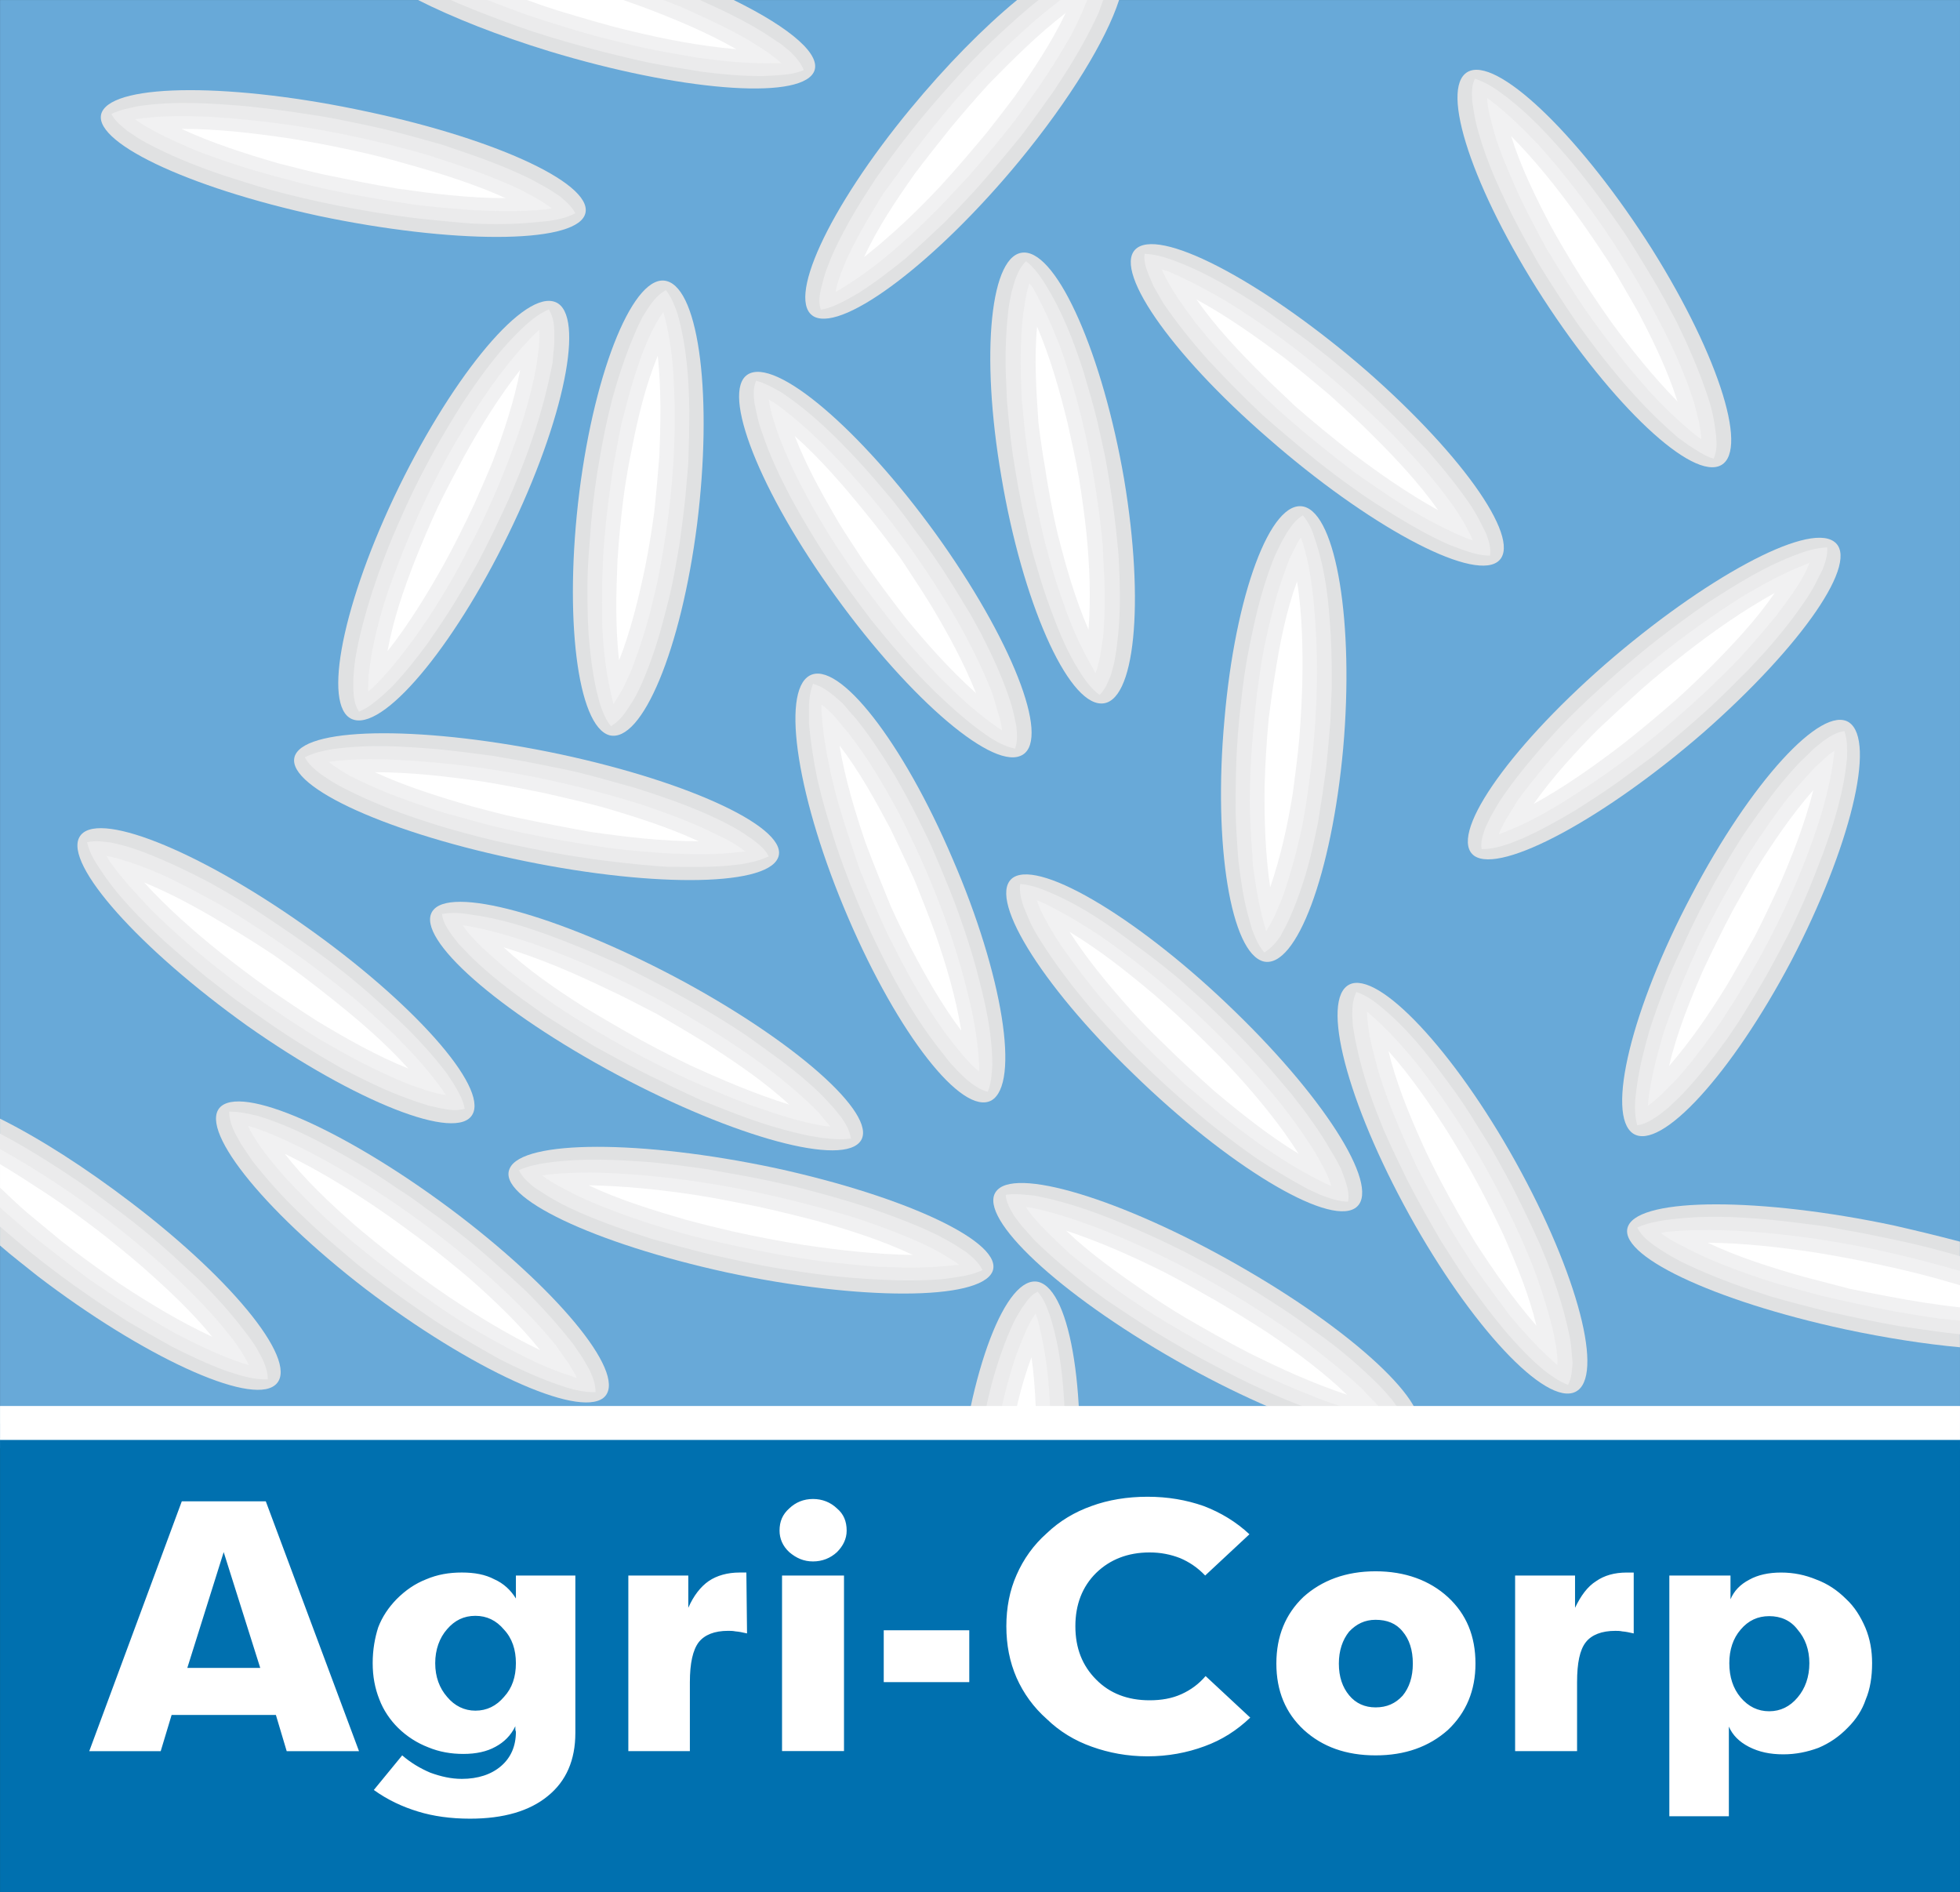 <svg xmlns="http://www.w3.org/2000/svg" width="400" height="386.086"><rect width="100%" height="100%" fill="#333333" stroke="none"/><path d="M.008 295.542h399.99V.006H.008v295.536z" fill="#68a9d8" fill-rule="evenodd"/><path d="M300.07 14.43c6.41-2.148 23.032 14.21 37.088 36.436 13.9 22.177 20.06 42.11 13.56 44.286-6.49 2.185-23.13-14.095-37.155-36.38-13.9-22.195-20.04-42.07-13.493-44.343" fill="#e0e1e2" fill-rule="evenodd"/><path d="M336.728 55.928c1.992 3.264 3.74 6.518 5.518 9.908l1.768 3.72c1.952 4.353 3.74 8.724 5.08 13.183.36 1.34.622 2.592.836 4.01l.31 2.215c.098 1.525.204 2.992-.524 4.643-2.05-.63-3.497-1.787-5.08-2.73l-2.206-1.592c-3.098-2.7-5.886-5.372-8.47-8.228-2.42-2.623-4.614-5.284-6.79-8.014-1.856-2.37-3.643-4.78-5.382-7.208-2.7-3.953-5.303-7.975-7.82-12.064-1.855-3.303-3.72-6.654-5.41-9.986l-1.817-3.79c-2.038-4.273-3.758-8.586-5.02-13.025-.41-1.388-.72-2.777-.923-4.098l-.35-2.186c-.058-1.506-.204-3.06.554-4.624 2.06.71 3.643 1.66 5.07 2.7 5.985 4.323 10.483 9.413 14.727 14.377 2.43 2.933 4.634 5.837 6.8 8.81 1.34 1.884 2.72 3.837 4.05 5.76 1.77 2.76 3.42 5.48 5.08 8.218" fill="#ebebec" fill-rule="evenodd"/><path d="M335.367 78.432c-2.38-2.66-4.555-5.39-6.624-8.15-1.875-2.41-3.663-4.866-5.4-7.353-2.702-4.013-5.208-8.025-7.724-12.173-1.41-2.564-2.78-5.274-4.12-7.81-1.787-3.565-3.332-7.14-4.75-10.704-1-2.43-1.807-4.935-2.428-7.548-.428-1.515-.748-3.06-.836-4.672l1.06.757c3.622 2.798 6.634 5.867 9.558 8.908 9.85 11.113 17.757 22.905 24.158 35.174l1.924 3.74c2.156 4.37 4.04 8.888 5.517 13.463.38 1.41.71 2.68 1.06 4.187.154 1.088.436 2.293.436 3.38l-.992-.71c-3.545-2.864-6.654-5.866-9.578-9.033l-1.263-1.458z" fill="#f1f1f2" fill-rule="evenodd"/><path d="M328.528 53.77c2.06 3.332 3.915 6.712 5.848 9.995 3.098 5.955 5.993 11.89 7.965 18.156-5.08-5.187-9.45-10.656-13.52-16.212-2.808-3.973-5.392-7.85-7.88-11.91-1.543-2.612-3.127-5.216-4.593-7.926-3.1-5.945-6.023-11.88-7.946-18.087 5.042 5.1 9.413 10.608 13.445 16.203 2.33 3.225 4.517 6.49 6.683 9.782" fill="#fff" fill-rule="evenodd"/><path d="M232.12 50.552c5.498-3.798 26.49 7.538 46.753 25.1 20.263 17.748 32.192 35.204 26.694 39.032-5.498 3.817-26.49-7.51-46.763-25.257-20.244-17.553-32.22-35.028-26.684-38.875" fill="#e0e1e2" fill-rule="evenodd"/><path d="M280.113 80.667c2.807 2.69 5.595 5.382 8.218 8.14l2.905 3.022c3.225 3.69 6.256 7.4 8.947 11.345.718 1.126 1.418 2.35 2.078 3.633l1.05 2.117c.476 1.35 1.01 2.76.786 4.46-2.166-.02-3.914-.623-5.692-1.225l-2.594-.97c-3.875-1.7-7.266-3.644-10.714-5.733-2.982-1.845-6.023-3.71-8.79-5.76-2.624-1.826-5.062-3.7-7.51-5.624-3.827-3.1-7.587-6.256-11.23-9.48-2.778-2.672-5.624-5.402-8.198-8.16l-2.924-3.08c-3.215-3.643-6.217-7.354-8.927-11.317-.728-1.243-1.408-2.36-2.098-3.633l-.904-2.088c-.525-1.34-1.137-2.76-.933-4.508 2.176.068 3.934.65 5.673 1.244 7.09 2.594 12.92 6.257 18.64 9.987 3.11 2.214 6.12 4.42 9.103 6.605 1.883 1.525 3.807 2.944 5.633 4.498 2.594 2.166 5.11 4.284 7.48 6.527" fill="#ebebec" fill-rule="evenodd"/><path d="M285.707 102.676c-3.08-1.99-6.042-4.04-8.898-6.013-2.536-1.904-5.023-3.856-7.403-5.79-3.847-3.117-7.577-6.284-11.122-9.635-2.176-2.108-4.343-4.236-6.42-6.42-2.79-2.877-5.422-5.85-7.89-8.987-1.592-2.145-3.127-4.214-4.574-6.517-.835-1.447-1.65-2.788-2.31-4.342l1.242.37c4.352 1.846 8.208 3.973 11.968 6.15 12.88 7.926 23.974 17.34 34.076 27.325l2.914 3.137c3.42 3.614 6.547 7.47 9.462 11.5.738 1.177 1.544 2.39 2.263 3.634.495 1.06 1.166 2.137 1.574 3.187l-1.245-.418c-4.37-1.826-8.227-3.895-11.967-6.11l-1.67-1.07z" fill="#f1f1f2" fill-rule="evenodd"/><path d="M271.51 80.737c2.98 2.73 5.915 5.342 8.703 8.18 4.78 4.758 9.432 9.722 13.308 15.21-6.566-3.632-12.375-7.77-17.98-11.986-3.876-3.04-7.586-6.09-11.23-9.266-2.262-2.205-4.633-4.323-6.838-6.557-4.78-4.76-9.46-9.724-13.298-15.212 6.547 3.565 12.366 7.77 17.97 11.938 3.216 2.516 6.325 5.11 9.365 7.694" fill="#fff" fill-rule="evenodd"/><path d="M153.125 76.148c6.353-2.516 23.916 12.997 39.138 34.59 15.154 21.585 22.322 41.08 15.93 43.53-6.333 2.554-23.876-12.97-39.05-34.524-15.163-21.458-22.332-41.09-16.018-43.596" fill="#e0e1e2" fill-rule="evenodd"/><path d="M192.098 115.77c2.088 3.197 4.07 6.47 6.042 9.734l2 3.633c2.177 4.226 4.12 8.393 5.683 12.9.447 1.32.855 2.613 1.137 3.973l.457 2.176c.145 1.525.29 2.992-.253 4.585-2.176-.456-3.72-1.408-5.304-2.38l-2.176-1.543c-3.332-2.507-6.226-5.178-9.024-7.85-2.506-2.505-4.896-4.973-7.072-7.566-2.06-2.302-3.944-4.71-5.818-6.964-2.992-3.964-5.78-7.733-8.49-11.783-2.09-3.177-4.06-6.412-5.965-9.685l-2.03-3.643c-2.195-4.235-4.196-8.383-5.702-12.93-.466-1.233-.864-2.583-1.146-3.972l-.457-2.166c-.194-1.554-.33-2.963.33-4.614 2.05.602 3.595 1.515 5.168 2.4 6.15 4.137 10.93 8.897 15.504 13.773 2.525 2.72 4.896 5.566 7.266 8.354 1.476 1.924 2.924 3.77 4.235 5.683 1.99 2.603 3.876 5.284 5.615 7.888" fill="#ebebec" fill-rule="evenodd"/><path d="M191.985 138.43c-2.458-2.563-4.847-5.196-7.16-7.877-1.97-2.38-3.817-4.77-5.7-7.227-2.896-3.76-5.723-7.684-8.316-11.695-1.672-2.486-3.187-5.128-4.664-7.625-1.875-3.43-3.76-6.887-5.294-10.394-1.07-2.534-2.108-4.904-2.807-7.352-.544-1.593-.952-3.206-1.147-4.72l1.147.67c3.76 2.67 6.926 5.546 9.956 8.48 10.54 10.568 19.03 22.07 26.18 33.95l2.108 3.71c2.38 4.313 4.44 8.636 6.227 13.114.38 1.38.816 2.72 1.224 4.138.358 1.166.64 2.215.747 3.45l-1.156-.788c-3.74-2.662-6.983-5.498-9.966-8.51l-1.38-1.32z" fill="#f1f1f2" fill-rule="evenodd"/><path d="M183.84 113.982c2.118 3.254 4.323 6.51 6.295 9.763 3.458 5.77 6.624 11.618 9.053 17.708-5.41-4.857-10.083-10.14-14.474-15.493-2.982-3.847-5.79-7.645-8.49-11.473-1.66-2.593-3.43-5.148-5.022-7.79-3.39-5.76-6.615-11.55-9.014-17.728 5.478 4.885 10.053 10.267 14.444 15.667 2.487 3.03 4.896 6.217 7.208 9.345" fill="#fff" fill-rule="evenodd"/><path d="M209.056 51.534c6.858.097 15.99 20.895 20.36 46.287 4.226 25.286 2.206 45.85-4.68 45.734-6.957-.058-16.107-20.885-20.362-46.21-4.38-25.333-2.234-45.917 4.682-45.81" fill="#e0e1e2" fill-rule="evenodd"/><path d="M227.045 102.404c.514 3.585.913 7.393 1.243 10.987l.184 4.168c.127 4.682.127 9.277-.514 13.96-.127 1.378-.4 2.72-.612 3.923l-.65 2.333c-.545 1.33-1.04 2.74-2.274 4.04-1.778-1.3-2.68-2.71-3.7-4.157l-1.4-2.283c-1.972-3.477-3.41-7.023-4.73-10.588-1.205-3.137-2.206-6.372-3.13-9.558-.863-2.856-1.592-5.74-2.175-8.587-1.097-4.585-1.874-9.306-2.603-13.91-.524-3.634-.864-7.393-1.185-11.007l-.176-4.157c-.223-4.653-.078-9.306.428-14.017.145-1.284.408-2.595.69-3.965l.64-2.215c.486-1.3 1-2.768 2.312-4.07 1.66 1.302 2.662 2.77 3.604 4.177 3.827 6.042 6.16 12.24 8.13 18.38 1.02 3.477 2.05 6.877 2.896 10.442.485 2.242 1.02 4.506 1.476 6.72.593 3.158 1.088 6.218 1.545 9.384" fill="#ebebec" fill-rule="evenodd"/><path d="M216.964 122.916c-1.156-3.264-2.195-6.528-3.04-9.743-.826-2.904-1.467-5.877-2.08-8.743-1.03-4.73-1.757-9.276-2.38-13.95-.407-2.855-.582-5.817-.922-8.644-.174-3.857-.35-7.694-.174-11.56.058-2.68.262-5.255.69-7.82.232-1.505.504-3.147 1.03-4.672l.727.99c2.186 3.877 3.837 7.714 5.42 11.648 4.897 13.6 7.48 27.14 8.81 40.77l.186 4.157c.312 4.866.312 9.645-.077 14.356-.194 1.418-.427 2.788-.64 4.206-.283 1.137-.477 2.322-.943 3.497l-.602-1.176c-2.244-3.837-3.964-7.703-5.382-11.53l-.622-1.788z" fill="#f1f1f2" fill-rule="evenodd"/><path d="M220.2 97.564c.613 3.788 1.138 7.596 1.536 11.365.63 6.47.913 13.113.408 19.553-2.827-6.518-4.653-13.084-6.334-19.67-1.05-4.508-1.884-9.112-2.574-13.6-.534-3.08-.96-6.07-1.31-8.956-.458-6.567-.875-13.22-.283-19.632 2.788 6.567 4.595 13.065 6.227 19.67.816 3.75 1.67 7.47 2.33 11.27" fill="#fff" fill-rule="evenodd"/><path d="M112.847 61.488c-6.8-1.544-21.303 16.494-32.425 39.944-11.123 23.566-14.717 43.994-8.024 45.49 6.683 1.554 21.244-16.407 32.367-40.01 11.083-23.44 14.726-43.967 8.082-45.424" fill="#e0e1e2" fill-rule="evenodd"/><path d="M81.456 106.498c-1.583 3.487-2.895 6.887-4.157 10.365l-1.342 3.934c-1.418 4.517-2.69 9.014-3.44 13.62-.203 1.33-.32 2.67-.407 4.078v2.283c.09 1.467.205 3.012 1.157 4.44 1.972-.836 3.303-2.03 4.682-3.187l1.923-1.776c2.856-2.983 5.236-6.013 7.5-9.122 1.99-2.865 3.865-5.634 5.623-8.51 1.574-2.593 3.11-5.254 4.556-7.858 2.186-4.196 4.274-8.5 6.246-12.842 1.477-3.438 2.914-6.906 4.158-10.413l1.35-3.954c1.438-4.498 2.594-9.015 3.478-13.62.058-1.34.29-2.68.34-4v-2.333c-.05-1.4-.195-2.933-1.118-4.468-1.942.855-3.322 1.98-4.662 3.137-5.41 4.984-9.267 10.462-12.91 15.94-1.99 3.12-3.818 6.218-5.615 9.355-1.108 2.108-2.254 4.12-3.303 6.256-1.458 2.866-2.788 5.74-4.06 8.675" fill="#ebebec" fill-rule="evenodd"/><path d="M85.632 128.72c1.972-2.847 3.857-5.8 5.605-8.772 1.554-2.584 3.01-5.265 4.38-8.024 2.264-4.12 4.246-8.47 6.11-12.813 1.128-2.748 2.187-5.44 3.178-8.236 1.39-3.614 2.535-7.334 3.467-11.084.622-2.584 1.156-5.022 1.448-7.654.243-1.652.33-3.274.243-4.886l-.98.932c-3.188 3.196-5.83 6.586-8.287 9.89-8.52 11.976-14.872 24.604-19.72 37.456l-1.467 3.914c-1.594 4.585-2.895 9.238-3.76 13.998-.204 1.33-.398 2.798-.62 4.206 0 1.137-.108 2.322-.108 3.46l1.04-.856c3.214-3.157 5.827-6.538 8.353-9.986l1.117-1.545z" fill="#f1f1f2" fill-rule="evenodd"/><path d="M89.365 103.454c-1.66 3.527-3.137 7.12-4.565 10.627-2.41 6.15-4.585 12.445-5.722 18.817 4.44-5.653 8.063-11.608 11.404-17.543 2.312-4.167 4.372-8.373 6.353-12.58 1.253-2.865 2.516-5.663 3.643-8.42 2.38-6.228 4.43-12.435 5.692-18.885-4.44 5.672-8.082 11.607-11.394 17.542-1.856 3.487-3.76 6.994-5.41 10.442" fill="#fff" fill-rule="evenodd"/><path d="M136.104 57.367c6.663 1.836 9.345 24.003 6.158 49.61-3.244 25.517-11.248 44.75-17.893 43.06-6.538-1.855-9.316-24.168-6.13-49.667 3.215-25.47 11.326-44.84 17.864-43.003" fill="#e0e1e2" fill-rule="evenodd"/><path d="M138.704 110.852c-.622 3.633-1.224 7.257-2.08 10.92l-1.048 4.01c-1.127 4.48-2.574 8.986-4.44 13.318-.543 1.283-1.145 2.487-1.864 3.75l-1.253 1.943c-.817 1.214-1.77 2.448-3.343 3.39-1.35-1.72-1.816-3.36-2.37-5.003l-.622-2.457c-.835-3.818-1.282-7.655-1.564-11.375-.232-3.38-.232-6.674-.232-10.015 0-2.944.233-5.945.457-8.762.31-4.827.806-9.422 1.535-14.075.63-3.69 1.243-7.353 2.078-10.967l.952-3.992c1.253-4.527 2.7-8.947 4.576-13.347.505-1.225 1.107-2.478 1.72-3.644l1.28-2.02c.895-1.215 1.847-2.468 3.41-3.323 1.244 1.584 1.788 3.255 2.4 4.877 1.865 6.81 2.293 13.288 2.38 19.73 0 3.66-.087 7.168-.204 10.674-.184 2.37-.418 4.634-.602 6.956-.33 3.186-.738 6.236-1.166 9.412" fill="#ebebec" fill-rule="evenodd"/><path d="M122.927 128.165c-.068-3.468-.068-6.868 0-10.278.107-2.963.194-5.954.515-8.878.408-4.703 1.05-9.395 1.748-13.99.544-2.884 1.05-5.74 1.652-8.616.99-3.72 1.894-7.49 3.147-11.093.815-2.525 1.767-5.03 2.913-7.44.738-1.38 1.428-2.856 2.477-4.187l.34 1.186c1.04 4.282 1.554 8.323 1.758 12.452.816 14.347-.65 28.14-3.322 41.47l-.98 4.127c-1.1 4.71-2.585 9.256-4.295 13.773-.552 1.32-1.184 2.584-1.815 3.944-.63.952-1.156 1.992-1.875 3.04l-.282-1.214c-1.058-4.215-1.583-8.354-1.874-12.482l-.107-1.815z" fill="#f1f1f2" fill-rule="evenodd"/><path d="M133.518 104.504c-.515 3.847-1.127 7.577-1.865 11.268-1.37 6.47-2.914 12.91-5.314 19-.788-6.974-.603-13.783-.32-20.486.32-4.73.756-9.286 1.36-13.784.455-3.06.95-6.042 1.582-8.995 1.243-6.43 2.798-12.85 5.275-18.913.738 7.014.592 13.706.33 20.42-.33 3.962-.64 7.73-1.05 11.49" fill="#fff" fill-rule="evenodd"/><path d="M266.094 103.386c6.606 1.613 10.288 23.76 8.024 49.328-2.33 25.567-9.558 44.995-16.222 43.49-6.654-1.662-10.345-23.674-8.014-49.28 2.166-25.547 9.452-45.17 16.212-43.538" fill="#e0e1e2" fill-rule="evenodd"/><path d="M270.65 156.678c-.496 3.7-1.04 7.383-1.652 11.084l-.855 4.02c-.98 4.576-2.253 8.967-4.04 13.406-.516 1.312-1.07 2.565-1.652 3.7l-1.126 2.13c-.835 1.223-1.768 2.37-3.303 3.35-1.27-1.496-1.903-3.176-2.515-4.75l-.718-2.526c-1.07-3.837-1.564-7.557-2.03-11.297-.282-3.35-.496-6.644-.584-9.937 0-3.002 0-5.984.088-8.86.117-4.76.496-9.412 1.05-14.065.408-3.77.923-7.402 1.67-11.035l.846-4.022c1-4.575 2.263-9.092 3.915-13.386.515-1.32 1.137-2.593 1.778-3.856l1.137-1.99c.864-1.254 1.65-2.517 3.235-3.49 1.34 1.653 2 3.265 2.477 4.907 2.282 6.713 2.826 13.24 3.205 19.536.214 3.642.214 7.198.214 10.782-.107 2.254-.214 4.536-.282 6.877-.262 3.128-.534 6.305-.855 9.423" fill="#ebebec" fill-rule="evenodd"/><path d="M255.596 174.526c-.3-3.43-.447-6.906-.544-10.267 0-2.964.097-5.937.243-8.89.3-4.69.728-9.354 1.243-13.988.408-2.894.796-5.847 1.35-8.723.73-3.702 1.67-7.49 2.7-11.2.74-2.488 1.662-5.013 2.594-7.48.748-1.43 1.38-2.944 2.283-4.304l.437 1.185c1.273 4.178 1.846 8.336 2.234 12.445 1.34 14.22.428 28.054-1.72 41.546l-.728 4.11c-1.04 4.702-2.302 9.384-3.875 13.93-.486 1.34-1.147 2.67-1.623 3.915-.524 1.03-1.058 2.088-1.787 3.176l-.38-1.3c-1.203-4.197-1.796-8.21-2.35-12.318l-.077-1.836z" fill="#f1f1f2" fill-rule="evenodd"/><path d="M265.17 150.573c-.34 3.837-.854 7.586-1.33 11.297-1.07 6.557-2.467 12.95-4.624 19.195-1.02-7.004-1.195-13.794-1.136-20.526.116-4.673.417-9.287.835-13.872.418-2.992.748-5.935 1.282-9.015 1.01-6.392 2.254-12.87 4.517-19.03 1.07 6.975 1.185 13.775 1.07 20.478-.098 3.828-.322 7.665-.613 11.473" fill="#fff" fill-rule="evenodd"/><path d="M202.32 224.56c5.876-3.38 2.388-25.558-7.938-49.366-10.16-23.838-23.255-40.605-29.16-37.33-5.955 3.31-2.42 25.488 7.897 49.453 10.17 23.71 23.225 40.458 29.2 37.243" fill="#e0e1e2" fill-rule="evenodd"/><path d="M189.94 172.33c-1.662-3.47-3.294-6.79-5.12-10.152l-2.03-3.633c-2.438-4.012-5.022-8.063-8.014-11.783-.933-1.04-1.875-2.108-2.788-3.216l-1.787-1.563c-1.243-.982-2.535-1.972-4.283-2.44-.69 1.905-.836 3.644-.836 5.286v2.573c.34 3.963.934 7.703 1.682 11.423.748 3.235 1.65 6.557 2.632 9.646.807 2.915 1.807 5.712 2.78 8.413 1.67 4.536 3.534 8.936 5.497 13.26 1.535 3.234 3.187 6.605 4.994 9.956l2.06 3.653c2.418 4.1 5.108 8.063 8.14 11.783.796 1.166 1.777 2.128 2.768 3.196l1.65 1.574c1.274 1 2.546 2.03 4.304 2.496.74-1.913.807-3.642.923-5.362 0-6.994-1.584-13.405-3.236-19.632-.942-3.438-1.99-6.79-3.196-10.17-.757-2.205-1.583-4.38-2.418-6.45-1.215-2.982-2.468-5.994-3.72-8.86" fill="#ebebec" fill-rule="evenodd"/><path d="M169.89 159.293c.787 3.37 1.758 6.644 2.807 9.86.942 2.875 1.875 5.79 2.875 8.548 1.788 4.382 3.643 8.802 5.634 13.037 1.33 2.574 2.633 5.274 4.05 7.82 1.886 3.467 3.964 6.858 6.14 10.083 1.477 2.205 3.11 4.303 4.896 6.44.99 1.156 2.118 2.477 3.526 3.555v-1.31c-.223-4.382-.884-8.413-1.787-12.386-3.195-14.028-8.42-26.987-14.745-39.353l-2.08-3.72c-2.378-4.216-4.972-8.296-8.013-12.22-.942-1.166-1.865-2.244-2.787-3.342-.855-.884-1.68-1.777-2.75-2.525v1.263c.234 4.303.962 8.45 1.817 12.443l.418 1.807z" fill="#f1f1f2" fill-rule="evenodd"/><path d="M186.65 179.62c-1.594-3.585-3.274-6.966-4.916-10.472-3.128-5.897-6.363-11.774-10.413-17.04 1.157 6.89 3.138 13.436 5.314 19.837 1.65 4.41 3.45 8.8 5.168 13.017 1.243 2.788 2.642 5.576 3.973 8.247 3.118 5.925 6.324 11.724 10.404 17.105-1.157-7.042-3.13-13.56-5.315-19.845-1.34-3.662-2.788-7.295-4.216-10.85" fill="#fff" fill-rule="evenodd"/><path d="M332.31 250.117c2.65-5.8 26.965-5.8 54.096-.068 4.75 1.087 9.335 2.194 13.58 3.32v21.556c-7.16-.66-15.144-1.904-23.362-3.652-27.082-5.838-47.054-15.3-44.315-21.157" fill="#e0e1e2" fill-rule="evenodd"/><path d="M390.12 253.743c3.323.778 6.568 1.632 9.88 2.594v15.94c-.942-.126-1.865-.242-2.798-.32-3.098-.39-6.362-.894-9.442-1.33-4.993-.836-9.966-1.953-14.988-3.04-3.847-.973-7.674-1.944-11.53-3.07l-4.158-1.38c-4.79-1.622-9.423-3.458-13.91-5.634-1.215-.64-2.487-1.34-3.73-2.128l-1.973-1.31c-1.27-.972-2.514-1.944-3.34-3.566 1.982-.914 3.837-1.225 5.624-1.516 7.616-1.06 14.542-.73 21.487-.088 3.974.38 7.685.904 11.532 1.39 2.516.495 4.896.912 7.363 1.36 3.37.68 6.673 1.34 9.986 2.097" fill="#ebebec" fill-rule="evenodd"/><path d="M399.993 269.47c-1.33-.067-2.7-.31-3.924-.358-3.236-.457-6.49-1-9.57-1.525-4.983-.972-9.956-2.03-14.833-3.186-3.01-.806-6.11-1.65-9.15-2.515-3.983-1.224-7.82-2.565-11.667-4.13-2.583-1.048-5.07-2.184-7.538-3.515-1.466-.738-3.06-1.593-4.39-2.662l1.33-.223c4.692-.437 9.297-.437 13.63-.233 15.59.825 30.248 3.71 44.353 7.732l1.758.466v10.15z" fill="#f1f1f2" fill-rule="evenodd"/><path d="M382.763 257.894c4.05.845 7.965 1.778 11.938 2.846 1.78.476 3.527 1.03 5.295 1.515v4.527c-2.613-.262-5.05-.65-7.567-1.01-4.954-.777-9.88-1.758-14.765-2.74-3.118-.845-6.305-1.612-9.432-2.457-6.78-1.923-13.53-4.05-19.748-6.994 7.558.08 14.882.943 21.983 2.002 4.167.69 8.247 1.418 12.298 2.312" fill="#fff" fill-rule="evenodd"/><path d="M203.558 242.807c4.527-4.683 27.51 2.71 51.086 16.513 23.498 13.697 38.875 28.763 34.3 33.436-4.644 4.672-27.617-2.633-51.105-16.398-23.616-13.813-38.974-28.83-34.282-33.55" fill="#e0e1e2" fill-rule="evenodd"/><path d="M256.82 263.89c3.37 2.148 6.703 4.227 9.802 6.558l3.526 2.507c3.973 2.914 7.655 6.11 11.103 9.54.943.95 1.847 1.98 2.79 3.068l1.378 1.924c.826 1.34 1.652 2.632 1.875 4.283-2.195.31-4.02.127-5.838-.136l-2.797-.592c-4.158-.923-8.014-2.215-11.764-3.69-3.37-1.216-6.635-2.614-9.8-4.08-2.993-1.332-5.762-2.79-8.472-4.207-4.44-2.293-8.81-4.8-13.065-7.393-3.36-2.098-6.538-4.206-9.782-6.4l-3.536-2.595c-3.828-3-7.588-6.15-11.036-9.51-.952-1.05-1.807-2.04-2.778-3.118l-1.467-1.934c-.69-1.204-1.584-2.603-1.72-4.303 2.176-.31 4.05 0 5.81.155 7.507 1.418 13.996 3.954 20.34 6.645 3.535 1.505 6.945 3.127 10.248 4.77 2.215 1.145 4.4 2.34 6.586 3.457 2.895 1.622 5.828 3.342 8.597 5.05" fill="#ebebec" fill-rule="evenodd"/><path d="M266.892 284.48c-3.37-1.29-6.703-2.855-9.947-4.283-2.895-1.437-5.702-2.865-8.53-4.4-4.35-2.43-8.605-4.857-12.86-7.48-2.574-1.66-5.11-3.322-7.723-5.177-3.196-2.4-6.41-4.75-9.558-7.344-1.953-1.836-3.915-3.672-5.82-5.673-1.106-1.224-2.282-2.506-3.06-3.818l1.206.156c4.692.982 8.86 2.44 12.968 3.945 14.367 5.566 27.228 12.667 39.09 20.787l3.65 2.526c4.023 3.06 7.957 6.207 11.61 9.636 1.068 1.078 1.99 2.137 3.06 3.196.68.933 1.544 1.817 2.117 2.807l-1.32-.233c-4.576-.97-8.84-2.302-12.98-3.856l-1.903-.787z" fill="#f1f1f2" fill-rule="evenodd"/><path d="M248.412 265.564c3.526 2.098 7.014 4.235 10.336 6.402 5.683 3.827 11.268 7.955 16.164 12.647-7.16-2.38-13.794-5.44-20.127-8.597-4.488-2.302-8.743-4.75-12.998-7.207-2.72-1.614-5.42-3.372-7.994-5.13-5.722-3.915-11.327-7.878-16.213-12.55 7.15 2.37 13.736 5.332 20.166 8.538 3.614 1.855 7.14 3.905 10.666 5.896" fill="#fff" fill-rule="evenodd"/><path d="M88.548 185.568c4.44-4.818 27.607 2.03 51.513 15.028 23.927 13.104 39.81 27.79 35.31 32.56-4.555 4.887-27.742-1.923-51.618-15.027-23.887-13.124-39.77-27.666-35.204-32.562" fill="#e0e1e2" fill-rule="evenodd"/><path d="M142.447 205.185c3.468 1.992 6.77 4.03 10.005 6.207l3.517 2.526c4.05 2.875 7.886 5.828 11.383 9.19.99.99 1.924 2.04 2.847 3.04l1.515 1.875c.894 1.34 1.68 2.545 1.933 4.303-2.195.32-3.983.068-5.838-.117l-2.836-.477c-4.12-.874-7.976-1.99-11.842-3.35-3.312-1.196-6.615-2.488-9.947-3.828-2.895-1.37-5.702-2.594-8.49-4.05-4.624-2.157-8.966-4.596-13.308-6.956-3.37-2.04-6.683-4.168-9.986-6.247l-3.505-2.497c-4.1-2.875-7.81-5.8-11.366-9.18-1.03-1.078-1.963-2.01-2.876-2.962l-1.496-1.923c-.826-1.253-1.75-2.506-1.953-4.235 2.167-.37 4.04-.194 5.83.117 7.48 1.01 14.113 3.44 20.456 5.935 3.625 1.447 7.16 2.982 10.58 4.488 2.195 1.185 4.39 2.205 6.566 3.37 2.992 1.516 5.906 3.138 8.81 4.77" fill="#ebebec" fill-rule="evenodd"/><path d="M153.125 225.493c-3.39-1.272-6.838-2.7-10.13-4.11-2.944-1.232-5.723-2.65-8.666-4.08-4.46-2.223-8.714-4.642-12.94-7.11-2.7-1.67-5.343-3.244-7.927-5.002-3.312-2.252-6.615-4.67-9.762-7.168-2.087-1.777-4.147-3.545-6.002-5.362-1.176-1.263-2.4-2.438-3.264-3.856l1.272.204c4.692.835 8.937 2.185 13.066 3.545 14.55 5.15 27.577 11.958 39.71 19.75l3.653 2.456c4.225 2.904 8.198 5.954 11.9 9.344 1.048.923 2.107 2 3.156 3.05.7.952 1.536 1.817 2.294 2.73l-1.39-.136c-4.662-.777-8.907-2.176-13.045-3.594l-1.925-.66z" fill="#f1f1f2" fill-rule="evenodd"/><path d="M134.155 206.964c3.536 2.06 6.946 4.06 10.375 6.188 5.81 3.76 11.58 7.664 16.533 12.25-7.14-2.226-13.814-5.09-20.39-8.102-4.45-2.147-8.81-4.43-13.055-6.85-2.837-1.63-5.625-3.272-8.315-4.885-5.84-3.69-11.55-7.645-16.534-12.26 7.295 2.245 13.93 5.062 20.36 8.15 3.71 1.69 7.402 3.634 11.025 5.51" fill="#fff" fill-rule="evenodd"/><path d="M45.212 225.678c5.274-4.11 26.985 5.945 48.51 22.36 21.38 16.37 34.62 33.038 29.405 37.225-5.294 4.09-27.015-5.867-48.53-22.235-21.39-16.456-34.573-33.232-29.385-37.35" fill="#e0e1e2" fill-rule="evenodd"/><path d="M95.3 252.868c2.983 2.4 5.906 5.032 8.8 7.606l3.13 2.866c3.448 3.44 6.653 6.984 9.674 10.83.73 1.09 1.564 2.187 2.293 3.41l1.146 2.04c.592 1.33 1.195 2.662 1.195 4.45-2.234.077-4.012-.418-5.77-.885l-2.643-.903c-3.914-1.41-7.538-3.108-11.2-4.944-3.09-1.74-6.13-3.478-9.13-5.304-2.73-1.574-5.305-3.36-7.782-5.1-4.138-2.836-8.12-5.8-11.938-8.82-3.03-2.536-5.964-5.022-8.82-7.616l-3.148-2.972c-3.438-3.284-6.644-6.868-9.675-10.734-.806-1.176-1.554-2.303-2.282-3.41l-1.137-2.07c-.622-1.29-1.243-2.738-1.243-4.477 2.292 0 4.05.466 5.828.874 7.15 2.175 13.29 5.565 19.204 8.936 3.323 1.865 6.43 3.886 9.54 6.042 2.117 1.282 4.08 2.76 6.032 4.216 2.69 1.855 5.294 3.876 7.926 5.964" fill="#ebebec" fill-rule="evenodd"/><path d="M102.46 274.458c-3.245-1.758-6.353-3.526-9.336-5.45-2.72-1.738-5.294-3.564-7.82-5.332-4.05-2.934-8.013-5.926-11.724-8.956-2.41-1.914-4.682-3.944-6.994-6.013-2.875-2.662-5.702-5.557-8.383-8.46-1.787-1.983-3.555-4.13-5.1-6.286-.894-1.388-1.846-2.738-2.477-4.215l1.253.37c4.43 1.495 8.382 3.457 12.24 5.468 13.49 7.17 25.245 15.776 35.96 25.16l3.166 2.933c3.692 3.526 7.12 7.023 10.21 10.86.835 1.156 1.65 2.4 2.516 3.555.602 1.09 1.31 2.002 1.748 3.1l-1.224-.427c-4.488-1.38-8.432-3.352-12.25-5.343l-1.786-.962z" fill="#f1f1f2" fill-rule="evenodd"/><path d="M86.673 253.5c3.215 2.468 6.323 4.964 9.354 7.558 5.09 4.507 10.015 9.21 14.22 14.464-6.73-3.235-12.88-7.043-18.708-10.92-4.168-2.835-8.025-5.672-11.832-8.634-2.526-2.01-5.022-4.012-7.393-6.052-5.07-4.478-10.102-9.2-14.192-14.464 6.722 3.254 12.88 7.033 18.67 10.938 3.43 2.32 6.664 4.74 9.88 7.11" fill="#fff" fill-rule="evenodd"/><path d="M.01 228.274c8.11 4.04 17.416 9.995 26.82 17.174 21.418 16.31 34.6 33.027 29.267 37.224-5.158 4.157-26.995-5.897-48.424-22.284-2.7-2.186-5.265-4.11-7.664-6.227v-25.886z" fill="#e0e1e2" fill-rule="evenodd"/><path d="M28.365 250.292c3.04 2.438 5.935 4.974 8.742 7.606l3.1 2.846c3.574 3.488 6.77 6.994 9.664 10.83.876 1.09 1.662 2.206 2.4 3.353l1.157 2.107c.62 1.35 1.224 2.7 1.224 4.44-2.263.058-4.03-.39-5.818-.875l-2.72-.865c-3.915-1.447-7.567-3.186-11.093-4.974-3.08-1.737-6.228-3.496-9.24-5.283-2.603-1.74-5.206-3.35-7.79-5.168-4.08-2.79-8.033-5.77-11.86-8.83-2.08-1.73-4.148-3.488-6.13-5.188v-18.97c1.67.892 3.254 1.757 4.906 2.72 3.215 1.912 6.43 3.923 9.548 6.012 2.04 1.32 4.05 2.75 6.023 4.254 2.594 1.885 5.304 3.934 7.888 5.984" fill="#ebebec" fill-rule="evenodd"/><path d="M35.442 271.9c-3.118-1.757-6.246-3.66-9.21-5.497-2.738-1.73-5.34-3.526-7.925-5.274-3.954-2.954-7.878-5.956-11.686-9.006-2.233-1.933-4.41-3.71-6.614-5.73v-11.9c12.25 6.81 23.168 14.813 33.173 23.682l3.204 2.953c3.507 3.476 7.053 6.983 10.045 10.83.96 1.117 1.815 2.302 2.63 3.555.613.942 1.225 2 1.76 3.04l-1.263-.36c-4.46-1.485-8.384-3.36-12.366-5.39l-1.748-.904z" fill="#f1f1f2" fill-rule="evenodd"/><path d="M19.757 250.914c3.206 2.457 6.217 4.954 9.258 7.557 5.167 4.557 10.15 9.2 14.318 14.33-6.75-3.148-12.86-6.87-18.797-10.764-4.05-2.807-8.033-5.692-11.85-8.665-2.42-2.02-4.906-4.06-7.267-6.012-1.866-1.632-3.624-3.303-5.41-5.012v-4.8c3.437 2.05 6.614 4.15 9.868 6.267 3.43 2.253 6.625 4.653 9.88 7.1" fill="#fff" fill-rule="evenodd"/><path d="M60.26 154.052c2.73-5.877 27.043-5.877 54.135-.126 27.14 5.818 47.045 15.338 44.354 21.186-2.653 5.955-26.986 5.955-54.108.087-27.102-5.76-47.073-15.203-44.383-21.148" fill="#e0e1e2" fill-rule="evenodd"/><path d="M118.14 157.65c3.944 1.01 7.77 2.06 11.666 3.185l4.12 1.34c4.778 1.613 9.45 3.41 13.93 5.654 1.27.65 2.485 1.32 3.74 2.107l1.96 1.34c1.264.953 2.536 1.924 3.333 3.47-2.002.94-3.848 1.29-5.645 1.61l-2.76.302c-4.244.36-8.333.232-12.374.213-3.623-.214-7.227-.602-10.81-1.02-3.216-.36-6.335-.835-9.443-1.33-5.11-.865-10.083-1.876-14.99-2.983-3.894-.942-7.74-1.972-11.51-3.108l-4.245-1.38c-4.78-1.622-9.354-3.43-13.842-5.663-1.34-.652-2.574-1.312-3.847-2.1l-1.972-1.32c-1.203-.972-2.466-1.914-3.233-3.44 1.904-.96 3.75-1.32 5.546-1.65 7.616-1.06 14.63-.564 21.517 0 3.934.398 7.732.884 11.52 1.39 2.448.475 4.974.834 7.364 1.32 3.448.7 6.77 1.3 9.976 2.06" fill="#ebebec" fill-rule="evenodd"/><path d="M135.103 174.07c-3.75-.293-7.402-.584-11.045-1.06-3.205-.476-6.333-.98-9.558-1.544-4.964-.875-9.976-1.895-14.872-3.148-2.992-.777-5.984-1.68-9.015-2.457-3.934-1.262-7.878-2.603-11.734-4.138-2.595-1.058-5.12-2.234-7.617-3.467-1.437-.894-2.846-1.74-4.216-2.78l1.37-.183c4.653-.476 9.13-.437 13.57-.185 15.455.836 30.133 3.594 44.257 7.655l4.352 1.302c4.905 1.66 9.762 3.4 14.357 5.595 1.34.65 2.67 1.32 4.04 2.01 1.05.66 2.08 1.253 3.14 2.107l-1.352.098c-4.807.602-9.246.466-13.637.3l-2.04-.106z" fill="#f1f1f2" fill-rule="evenodd"/><path d="M110.878 161.79c3.943.876 7.994 1.837 11.977 2.886 6.703 1.953 13.493 4.11 19.748 6.994-7.635 0-14.9-.884-22.06-1.904-4.983-.893-9.86-1.845-14.775-2.865-3.186-.66-6.295-1.524-9.54-2.38-6.74-1.96-13.5-4.07-19.718-6.944 7.547 0 14.814.883 22.09 1.913 4.06.68 8.246 1.466 12.278 2.3" fill="#fff" fill-rule="evenodd"/><path d="M20.802 22.867c2.7-5.945 26.986-5.945 54.117-.088C102.05 28.53 122 38 119.3 43.984c-2.613 5.8-26.927 5.8-54.136.097-27.13-5.848-46.948-15.368-44.364-21.215" fill="#e0e1e2" fill-rule="evenodd"/><path d="M78.75 26.434c3.847.933 7.693 2.02 11.57 3.12l4.118 1.407c4.78 1.614 9.49 3.42 13.93 5.616 1.243.7 2.515 1.34 3.76 2.088l2.058 1.34c1.176.982 2.39 1.953 3.235 3.508-1.97 1.02-3.836 1.34-5.614 1.602l-2.807.263c-4.236.408-8.326.408-12.367.252-3.643-.253-7.276-.632-10.802-.992-3.233-.36-6.332-.854-9.49-1.34-5.07-.845-10.053-1.817-14.91-2.973-3.973-.942-7.82-1.962-11.56-3.186l-4.225-1.34c-4.828-1.633-9.364-3.41-13.843-5.645-1.262-.632-2.603-1.33-3.76-2.07l-2.058-1.37c-1.127-.98-2.477-1.922-3.254-3.457 2.02-.952 3.77-1.224 5.634-1.622 7.49-1.07 14.56-.564 21.506 0 3.837.398 7.703.864 11.56 1.457 2.38.36 4.857.72 7.324 1.214 3.352.69 6.693 1.34 9.996 2.127" fill="#ebebec" fill-rule="evenodd"/><path d="M95.616 42.824c-3.623-.3-7.402-.583-11.045-1.06-3.233-.494-6.342-.96-9.538-1.524-4.983-.865-9.87-1.875-14.775-3.177-3.09-.786-6.12-1.622-9.12-2.506-3.955-1.214-7.898-2.545-11.765-4.1-2.467-1.087-5.08-2.204-7.42-3.457-1.594-.865-3.05-1.622-4.392-2.69l1.34-.147c4.702-.592 9.132-.505 13.552-.34 15.523.875 30.268 3.643 44.373 7.674l4.303 1.39c4.974 1.622 9.743 3.35 14.455 5.507 1.36.68 2.574 1.38 3.953 2.098 1.01.622 2.07 1.273 3.1 2.03l-1.35.214c-4.713.467-9.152.37-13.59.204l-2.08-.116z" fill="#f1f1f2" fill-rule="evenodd"/><path d="M71.386 30.556c4.06.855 7.994 1.836 11.958 3.002 6.712 1.875 13.492 4.002 19.855 6.877-7.704 0-14.99-.932-22.12-1.952-5.022-.836-9.908-1.826-14.794-2.827-3.206-.69-6.363-1.564-9.432-2.312-6.907-2.02-13.532-4.12-19.836-7.052 7.577 0 14.94.903 22.148 1.962 4.118.67 8.188 1.428 12.22 2.302" fill="#fff" fill-rule="evenodd"/><path d="M149.733.002c11.706 5.74 18.263 11.375 16.28 14.843-3.282 5.653-27.538 3.623-53.892-4.38C101.738 7.286 92.45 3.614 85.31 0h64.423z" fill="#e0e1e2" fill-rule="evenodd"/><path d="M142.84.002c4.488 2.02 8.86 4.08 12.87 6.576 1.284.777 2.43 1.642 3.693 2.42l1.884 1.553c1.03 1.03 2.137 2.206 2.75 3.74-1.963.866-3.818.934-5.664 1.09l-2.788.145c-4.332 0-8.344-.37-12.395-.894-3.575-.582-7.09-1.126-10.627-1.825-3.07-.64-6.217-1.428-9.306-2.186-4.905-1.244-9.792-2.662-14.58-4.197-3.857-1.302-7.48-2.68-11.23-4.138L93.435.653c-.447-.185-.99-.466-1.38-.65h50.785z" fill="#ebebec" fill-rule="evenodd"/><path d="M142.447 11.795c-3.643-.632-7.266-1.244-10.783-1.972-3.127-.71-6.216-1.516-9.354-2.273-4.886-1.312-9.782-2.866-14.415-4.39C104.903 2.09 102.25 1.1 99.463 0h35.912l3.643 1.418c4.78 2.157 9.345 4.216 13.823 6.81 1.244.777 2.468 1.544 3.77 2.4.884.67 1.933 1.427 2.856 2.262h-1.32c-4.77.117-9.25-.262-13.63-.835l-2.07-.262z" fill="#f1f1f2" fill-rule="evenodd"/><path d="M127.204.002c1.33.466 2.67.98 4.002 1.428 6.547 2.477 13.026 5.148 19.068 8.607-7.606-.66-14.774-2.08-21.846-3.79-4.915-1.165-9.675-2.63-14.445-4.05-2.176-.68-4.38-1.437-6.43-2.195h19.65z" fill="#fff" fill-rule="evenodd"/><path d="M374.246 110.483c-5.507-3.856-26.49 7.548-46.762 25.17-20.137 17.62-32.105 35.144-26.578 39.01 5.45 3.682 26.48-7.596 46.763-25.217 20.146-17.71 32.19-35.145 26.576-38.963" fill="#e0e1e2" fill-rule="evenodd"/><path d="M326.36 140.638c-2.836 2.545-5.624 5.246-8.324 8.073l-2.827 3.11c-3.168 3.652-6.218 7.294-8.918 11.316-.73 1.127-1.457 2.41-2.06 3.497l-1.058 2.156c-.506 1.476-1.05 2.875-.807 4.477 2.186 0 3.925-.534 5.722-1.136l2.563-1.02c3.866-1.71 7.286-3.65 10.705-5.672 3.01-1.914 6.042-3.856 8.82-5.838 2.516-1.846 4.983-3.662 7.5-5.547 3.856-3.157 7.576-6.333 11.23-9.646 2.816-2.593 5.458-5.303 8.168-8.014l2.934-3.157c3.244-3.633 6.217-7.363 8.81-11.268.758-1.175 1.477-2.39 2.08-3.662l1.058-2.088c.524-1.36 1.04-2.827.962-4.527-2.322.127-4.1.68-5.722 1.264-7.072 2.584-12.91 6.333-18.66 10.024-3.1 2.118-6.1 4.323-9.093 6.625-1.904 1.438-3.827 2.983-5.614 4.508-2.583 2.128-5.09 4.323-7.47 6.528" fill="#ebebec" fill-rule="evenodd"/><path d="M320.736 162.56c3.012-1.895 6.013-3.916 8.918-6.034 2.516-1.777 4.954-3.75 7.44-5.75 3.818-3.06 7.44-6.363 11.036-9.666 2.205-2.117 4.39-4.206 6.508-6.41 2.652-2.847 5.265-5.897 7.752-8.908 1.65-2.205 3.234-4.333 4.7-6.586.788-1.38 1.643-2.827 2.177-4.352l-1.243.505c-4.265 1.7-8.12 3.846-11.87 6.012-12.843 8.024-24.12 17.34-34.038 27.374l-3.03 3.196c-3.323 3.652-6.44 7.44-9.365 11.404-.728 1.253-1.544 2.506-2.292 3.71-.524 1.06-1.136 2.02-1.544 3.196l1.243-.485c4.37-1.7 8.218-3.837 11.958-6.15l1.65-1.058z" fill="#f1f1f2" fill-rule="evenodd"/><path d="M334.895 140.726c-2.904 2.632-5.818 5.342-8.684 8.023-4.866 4.905-9.412 9.908-13.24 15.318 6.577-3.623 12.338-7.76 17.962-12.026 3.818-2.982 7.557-6.148 11.18-9.286 2.342-2.118 4.644-4.323 6.878-6.518 4.76-4.808 9.452-9.772 13.192-15.24-6.547 3.64-12.347 7.72-17.96 12.073-3.15 2.468-6.247 4.946-9.327 7.656" fill="#fff" fill-rule="evenodd"/><path d="M206.864 179.016c5.72-3.477 26.11 8.82 45.19 27.413 19.184 18.59 30.132 36.6 24.44 40.137-5.683 3.555-26.083-8.8-45.17-27.403-19.273-18.563-30.162-36.573-24.46-40.148" fill="#e0e1e2" fill-rule="evenodd"/><path d="M252.986 211.397c2.7 2.798 5.294 5.586 7.78 8.558l2.75 3.225c2.982 3.78 5.808 7.597 8.15 11.735.777 1.195 1.39 2.37 2.01 3.594l.816 2.204c.428 1.418.933 2.885.622 4.507-2.176-.067-3.925-.766-5.644-1.397l-2.467-1.137c-3.682-1.972-7.13-4.06-10.462-6.236-2.894-2.04-5.74-4.13-8.44-6.256-2.478-1.923-4.78-3.944-7.11-5.974-3.692-3.225-7.21-6.557-10.657-10.025-2.662-2.798-5.294-5.673-7.8-8.51l-2.672-3.263c-3.04-3.78-5.818-7.684-8.217-11.6-.71-1.203-1.39-2.476-1.884-3.73l-.885-2.126c-.457-1.418-.884-2.885-.68-4.585 2.195.195 3.982.865 5.624 1.536 6.993 2.933 12.608 6.887 17.97 10.957 2.992 2.156 5.954 4.478 8.82 6.877 1.787 1.613 3.565 3.216 5.323 4.76 2.487 2.332 4.79 4.624 7.053 6.887" fill="#ebebec" fill-rule="evenodd"/><path d="M257.336 233.65c-2.904-2.09-5.808-4.256-8.51-6.49-2.38-1.972-4.76-4.06-7.187-6.07-3.508-3.382-7.024-6.684-10.327-10.152-2.118-2.157-4.177-4.507-6.16-6.77-2.622-2.993-4.943-6.15-7.284-9.346-1.546-2.107-2.964-4.35-4.246-6.673-.758-1.43-1.574-2.876-1.982-4.41l1.224.485c4.167 2.04 7.946 4.283 11.56 6.683 12.375 8.538 22.993 18.31 32.328 28.84l2.807 3.255c3.216 3.827 6.13 7.858 8.714 11.977.72 1.263 1.477 2.525 2.05 3.73.554 1.098 1.068 2.137 1.35 3.293l-1.136-.495c-4.236-2.05-8.014-4.333-11.53-6.732l-1.672-1.127z" fill="#f1f1f2" fill-rule="evenodd"/><path d="M244.455 211.154c2.827 2.76 5.653 5.557 8.237 8.432 4.556 5.05 8.83 10.307 12.337 15.863-6.276-3.828-11.813-8.297-17.214-12.814-3.643-3.264-7.208-6.537-10.588-9.898-2.312-2.176-4.508-4.488-6.567-6.76-4.516-5.09-8.81-10.22-12.384-15.825 6.362 3.847 11.977 8.354 17.28 12.822 3.12 2.7 6.043 5.382 8.9 8.18" fill="#fff" fill-rule="evenodd"/><path d="M207.564.002c-6.838 5.624-14.512 13.415-21.788 22.235-16.815 20.37-25.557 39.458-19.525 42.43 6.12 2.866 24.937-11.403 41.742-31.774 10.423-12.667 17.776-24.8 20.39-32.89h-20.818z" fill="#e0e1e2" fill-rule="evenodd"/><path d="M185.492 27.31c-2.448 3.05-4.633 6.12-6.8 9.18l-2.263 3.515c-2.585 4.08-4.897 8.19-6.762 12.453-.534 1.34-1.05 2.604-1.437 3.857l-.602 2.34c-.35 1.4-.66 2.837-.126 4.547 2.166-.38 3.69-1.224 5.4-2.09l2.4-1.378c3.526-2.254 6.635-4.672 9.666-7.14 2.584-2.32 5.167-4.72 7.683-7.11 2.187-2.186 4.246-4.372 6.286-6.586 3.264-3.653 6.382-7.402 9.423-11.113 2.35-3.09 4.506-6.15 6.672-9.18l2.312-3.545c2.584-4.032 4.886-8.17 6.887-12.492.273-.875.613-1.71.924-2.565h-13.22c-2.652 2.09-5.168 4.4-7.558 6.576-2.788 2.603-5.44 5.206-7.858 7.848-1.68 1.856-3.264 3.604-4.81 5.382-2.184 2.496-4.273 4.983-6.216 7.5" fill="#ebebec" fill-rule="evenodd"/><path d="M183.84 49.784c2.652-2.273 5.187-4.78 7.654-7.256 2.157-2.215 4.245-4.537 6.315-6.722 3.253-3.7 6.36-7.44 9.275-11.18 1.797-2.39 3.517-4.916 5.197-7.287 2.302-3.38 4.265-6.587 6.266-10.055 1.195-2.32 2.33-4.71 3.302-7.207.078 0 .078 0 .078-.078H216.4c-1.64 1.34-3.302 2.574-4.846 3.905-11.346 9.8-20.68 20.72-28.763 32.163l-2.535 3.44c-2.574 4.156-5.08 8.372-7.14 12.695-.64 1.35-1.116 2.7-1.67 4.02-.32 1.05-.767 2.167-.903 3.352l1.107-.65c3.923-2.39 7.382-4.993 10.597-7.733l1.593-1.408z" fill="#f1f1f2" fill-rule="evenodd"/><path d="M193.978 26.132c-2.486 3.1-4.866 6.11-7.285 9.306-3.837 5.47-7.567 10.967-10.355 17.03 5.79-4.586 10.89-9.443 15.65-14.553 3.263-3.536 6.342-7.207 9.373-10.82 1.963-2.468 3.877-4.984 5.732-7.432 3.847-5.488 7.558-11.055 10.394-17.01-5.848 4.498-10.802 9.51-15.727 14.513-2.662 2.934-5.246 5.916-7.782 8.966" fill="#fff" fill-rule="evenodd"/><path d="M377.343 147.403c5.625 3.77.214 25.684-11.783 48.696-12.19 23.06-26.645 38.884-32.26 35.222-5.634-3.75-.31-25.558 11.88-48.6 12.104-23.118 26.597-38.932 32.163-35.32" fill="#e0e1e2" fill-rule="evenodd"/><path d="M360.73 198.643c-1.866 3.283-3.837 6.537-5.82 9.714l-2.38 3.545c-2.806 3.857-5.7 7.684-9.033 11.2-.933 1-1.972 1.924-3.02 2.924l-1.876 1.487c-1.33.864-2.573 1.845-4.477 2.117-.495-1.923-.495-3.604-.398-5.304l.31-2.554c.545-3.973 1.467-7.567 2.507-11.21.99-3.254 2.176-6.392 3.39-9.598 1.06-2.74 2.312-5.43 3.565-8.013 1.953-4.448 4.158-8.645 6.43-12.87 1.856-3.216 3.828-6.528 5.84-9.676l2.388-3.43c2.788-3.933 5.702-7.78 9.034-11.306.942-.922 2-1.903 2.972-2.894l1.884-1.525c1.263-.866 2.584-1.798 4.352-2.07.66 1.923.563 3.594.563 5.342-.65 7.014-2.602 13.23-4.807 19.35-1.263 3.332-2.564 6.713-4.02 10.054-.944 2.128-1.905 4.216-2.925 6.295-1.438 2.818-2.915 5.557-4.478 8.423" fill="#ebebec" fill-rule="evenodd"/><path d="M339.65 210.32c1.155-3.37 2.37-6.558 3.66-9.724 1.138-2.788 2.38-5.557 3.605-8.248 2.07-4.206 4.255-8.412 6.684-12.52 1.417-2.624 2.97-5.17 4.632-7.694 2.215-3.264 4.46-6.547 6.868-9.578 1.768-2.108 3.555-4.1 5.372-6.032 1.31-1.156 2.448-2.4 3.885-3.313l-.107 1.196c-.544 4.293-1.544 8.364-2.75 12.366-4.312 13.696-10.567 26.266-17.9 38.03l-2.333 3.633c-2.788 4.002-5.712 7.985-9.024 11.705-1.05 1.04-2.06 2.127-3.118 3.157-.913.806-1.788 1.642-2.827 2.322l.126-1.293c.525-4.265 1.555-8.286 2.7-12.25l.525-1.758z" fill="#f1f1f2" fill-rule="evenodd"/><path d="M358.057 191.188c-1.904 3.35-3.76 6.73-5.76 10.073-3.507 5.684-7.266 11.182-11.686 16.29 1.643-6.886 4.217-13.25 6.917-19.465 2.02-4.304 4.05-8.442 6.217-12.512 1.486-2.69 3.07-5.4 4.585-8.092 3.525-5.613 7.294-11.18 11.743-16.27-1.748 6.907-4.254 13.26-6.935 19.457-1.69 3.643-3.313 7.092-5.08 10.52" fill="#fff" fill-rule="evenodd"/><path d="M16.223 170.793c-3.215 5.566 12.28 22.828 34.26 38.545 22.168 15.6 42.85 23.74 45.938 18.068 3.197-5.634-12.18-22.973-34.27-38.516-22.128-15.62-42.73-23.75-45.927-18.097" fill="#e0e1e2" fill-rule="evenodd"/><path d="M56.1 209.59c3.244 2.234 6.566 4.235 9.88 6.246l3.846 2.215c4.37 2.264 8.85 4.518 13.52 6.17 1.313.504 2.81.97 4.14 1.398l2.41.534c1.65.32 3.233.593 4.953.097-.41-2.03-1.322-3.45-2.177-4.945l-1.438-2.215c-2.477-3.254-5.08-6.15-7.78-8.888-2.536-2.516-5.12-4.79-7.694-7.11-2.292-2.002-4.69-4.013-7.07-5.85-3.906-3.04-7.995-5.837-12.075-8.595-3.293-2.235-6.538-4.343-9.986-6.363l-3.712-2.118c-4.44-2.33-8.946-4.478-13.63-6.294-1.34-.476-2.67-.952-4.117-1.34l-2.447-.593c-1.516-.167-3.03-.477-4.954-.08.446 2.012 1.378 3.546 2.33 5.013 3.827 6.013 8.694 10.763 13.57 15.28 2.847 2.526 5.605 4.886 8.53 7.295 1.855 1.438 3.846 2.963 5.71 4.42 2.71 1.904 5.412 3.818 8.19 5.722" fill="#ebebec" fill-rule="evenodd"/><path d="M80.534 211.184c-2.574-2.4-5.158-4.828-7.887-7.16-2.448-2-4.887-3.924-7.402-5.8-3.935-3-7.966-5.75-12.046-8.44-2.565-1.72-5.188-3.37-7.898-4.935-3.507-1.963-7.13-3.896-10.773-5.683-2.585-1.215-5.227-2.273-7.82-3.157-1.67-.515-3.303-1.07-4.984-1.35l.612 1.03c2.584 3.69 5.547 6.75 8.432 9.878 10.588 10.452 22.342 19.03 34.68 26.645l3.855 2.196c4.46 2.495 9.034 4.76 13.716 6.682 1.497.583 2.905 1.05 4.353 1.535 1.175.3 2.428.67 3.643.864l-.7-1.058c-2.603-3.652-5.41-6.81-8.45-9.86l-1.332-1.388z" fill="#f1f1f2" fill-rule="evenodd"/><path d="M54.79 201.754c3.324 2.283 6.646 4.498 10.055 6.684 5.887 3.526 12.046 7.023 18.496 9.616-4.866-5.39-10.277-10.005-15.804-14.386-3.827-3.07-7.674-5.964-11.754-8.84-2.584-1.69-5.294-3.43-7.994-5.05-5.926-3.643-11.93-7.053-18.38-9.705 4.887 5.352 10.27 10.073 15.69 14.406 3.224 2.515 6.43 4.972 9.693 7.274" fill="#fff" fill-rule="evenodd"/><path d="M211.935 261.588c6.683 1.75 10.12 23.887 7.615 49.444-2.516 25.606-9.89 45.15-16.494 43.5-6.77-1.642-10.093-23.868-7.732-49.396 2.486-25.596 10.005-45.13 16.61-43.548" fill="#e0e1e2" fill-rule="evenodd"/><path d="M216.1 315.044c-.516 3.69-1.06 7.295-1.74 10.948l-.835 4.05c-1.137 4.605-2.4 9.083-4.13 13.483-.514 1.253-1.203 2.506-1.825 3.75l-1.136 2.01c-.816 1.215-1.72 2.497-3.303 3.44-1.262-1.642-1.884-3.265-2.515-4.926l-.7-2.45c-.98-3.826-1.505-7.537-1.884-11.345-.32-3.34-.397-6.634-.514-9.898 0-2.963.117-5.964.194-8.937.185-4.71.622-9.393 1.156-13.998.408-3.75 1.05-7.392 1.75-10.976l.863-4.05c1.03-4.615 2.38-9.122 4.138-13.445.544-1.32 1.068-2.564 1.68-3.68l1.243-2.09c.856-1.165 1.624-2.525 3.197-3.36 1.37 1.535 1.895 3.205 2.487 4.75 2.176 6.848 2.74 13.21 3.06 19.622.058 3.69.204 7.18.058 10.715-.058 2.31-.175 4.662-.31 6.906-.292 3.177-.632 6.334-.933 9.48" fill="#ebebec" fill-rule="evenodd"/><path d="M200.866 332.68c-.243-3.304-.34-6.772-.34-10.123 0-2.944.097-5.965.204-8.966.33-4.633.747-9.325 1.398-13.89.39-3.03.923-5.916 1.438-8.733.816-3.77 1.67-7.52 2.798-11.23.718-2.525 1.632-4.973 2.69-7.382.612-1.525 1.34-2.943 2.293-4.323l.388 1.127c1.137 4.215 1.778 8.363 2.196 12.365 1.264 14.26.195 28.17-2.195 41.585l-.69 4.12c-1.04 4.856-2.292 9.402-3.963 13.92-.64 1.29-1.175 2.69-1.758 3.923-.534 1-1.068 2.108-1.758 3.177l-.32-1.282c-1.273-4.226-1.77-8.238-2.186-12.327l-.194-1.96z" fill="#f1f1f2" fill-rule="evenodd"/><path d="M210.71 308.832c-.458 3.876-.944 7.674-1.43 11.404-1.204 6.41-2.515 12.86-4.788 19.078-1.05-7.013-1.156-13.813-.933-20.525.087-4.693.543-9.278.932-13.853.408-2.992.835-5.955 1.263-8.898 1.107-6.548 2.447-12.97 4.76-19.1.95 6.898 1.03 13.678.95 20.44-.26 3.904-.407 7.76-.756 11.452" fill="#fff" fill-rule="evenodd"/><path d="M104.02 238.442c2.554-5.877 26.897-5.877 54.126-.107 27.12 5.896 46.957 15.33 44.373 21.196-2.702 5.868-27.016 5.907-54.166.127-27.082-5.916-47.074-15.338-44.334-21.215" fill="#e0e1e2" fill-rule="evenodd"/><path d="M161.9 242.057c3.787.972 7.654 1.992 11.5 3.167l4.274 1.34c4.78 1.67 9.345 3.352 13.823 5.557 1.215.69 2.594 1.37 3.76 2.12l2.03 1.34c1.127.94 2.4 1.923 3.235 3.593-1.963.904-3.76 1.215-5.586 1.487l-2.836.388c-4.138.3-8.257.3-12.366.078-3.623-.156-7.266-.466-10.773-.865-3.273-.387-6.342-.863-9.49-1.34-5.04-.806-9.937-1.923-14.95-3.05-3.846-.942-7.693-2.02-11.52-3.06l-4.12-1.37c-4.826-1.64-9.538-3.4-13.948-5.614-1.272-.67-2.535-1.37-3.74-2.146l-2.098-1.34c-1.136-.972-2.38-1.895-3.196-3.547 2-.893 3.847-1.243 5.596-1.505 7.47-1.04 14.532-.64 21.506-.117 3.827.38 7.674.885 11.52 1.45 2.497.494 4.897.844 7.393 1.34 3.303.572 6.635 1.34 9.986 2.097" fill="#ebebec" fill-rule="evenodd"/><path d="M178.692 258.467c-3.603-.29-7.246-.71-10.88-1.068-3.224-.477-6.41-.934-9.538-1.527-5.15-.942-9.996-2.02-14.9-3.137-3.09-.777-6.102-1.603-9.142-2.545-3.944-1.204-7.8-2.573-11.637-4.128-2.594-1.01-5.06-2.166-7.548-3.516-1.477-.758-3.04-1.622-4.37-2.662l1.33-.223c4.682-.465 9.15-.465 13.61-.223 15.492.816 30.22 3.72 44.382 7.733l4.234 1.233c4.973 1.642 9.753 3.42 14.444 5.557 1.312.66 2.72 1.31 3.973 2.127 1.002.622 2.187 1.253 3.08 2.03l-1.34.088c-4.672.534-9.13.534-13.59.33l-2.108-.068z" fill="#f1f1f2" fill-rule="evenodd"/><path d="M154.51 246.19c4.032.874 7.995 1.855 11.94 2.875 6.857 1.924 13.52 4.022 19.854 7.023-7.615-.126-14.988-.97-22.128-2.02-4.983-.768-9.88-1.74-14.765-2.807-3.234-.757-6.352-1.525-9.46-2.37-6.77-1.962-13.522-4.04-19.836-7.023 7.722.136 14.988.942 22.157 2.03 4.16.65 8.18 1.487 12.24 2.293" fill="#fff" fill-rule="evenodd"/><path d="M275.972 200.675c6.547-1.67 22.128 15.562 34.494 38.526 12.385 22.984 17.125 43.208 10.48 45.034-6.643 1.836-22.147-15.425-34.464-38.408-12.366-23.022-17.164-43.305-10.51-45.15" fill="#e0e1e2" fill-rule="evenodd"/><path d="M309.718 244.313c1.66 3.303 3.254 6.683 4.79 10.142l1.524 3.76c1.7 4.545 3.118 8.984 4.1 13.58.31 1.29.514 2.66.6 4l.205 2.303c-.136 1.438-.136 2.973-.932 4.498-1.962-.787-3.458-1.865-4.896-2.982l-1.934-1.67c-3.06-2.906-5.634-5.8-8.014-8.83-2.176-2.702-4.167-5.51-6.15-8.24-1.67-2.485-3.302-5.08-4.895-7.585-2.477-4.217-4.79-8.345-6.965-12.57-1.64-3.43-3.302-6.762-4.78-10.19l-1.534-3.848c-1.68-4.42-3.098-8.966-4.03-13.444-.312-1.34-.506-2.68-.72-4.012l-.116-2.282c0-1.535.116-2.992.835-4.527 2.06.73 3.536 1.807 4.847 2.885 5.722 4.682 9.87 10.064 13.716 15.338 2.235 2.953 4.294 6.042 6.13 9.102 1.263 1.992 2.535 4.002 3.662 6.033 1.583 2.856 3.118 5.595 4.556 8.538" fill="#ebebec" fill-rule="evenodd"/><path d="M306.816 266.652c-2.166-2.836-4.148-5.605-6.14-8.48-1.65-2.594-3.34-5.187-4.856-7.762-2.39-4.11-4.692-8.354-6.78-12.51-1.244-2.73-2.468-5.383-3.624-8.103-1.563-3.642-2.885-7.236-4.07-11.025-.68-2.506-1.35-4.954-1.884-7.586-.175-1.496-.476-3.148-.476-4.76l1.01.874c3.42 3.02 6.256 6.246 8.956 9.49 9.14 11.59 16.077 23.868 21.71 36.39l1.652 3.904c1.788 4.497 3.303 9.14 4.488 13.862.292 1.33.602 2.778.816 4.1.107 1.135.32 2.29.194 3.506l-.922-.826c-3.45-3.1-6.227-6.246-8.947-9.49l-1.127-1.584z" fill="#f1f1f2" fill-rule="evenodd"/><path d="M301.607 241.582c1.874 3.477 3.555 6.877 5.206 10.374 2.72 6.16 5.236 12.27 6.752 18.583-4.76-5.48-8.724-11.22-12.444-16.952-2.496-4.128-4.807-8.208-7.003-12.366-1.418-2.72-2.797-5.45-4.04-8.257-2.692-6.003-5.178-12.152-6.733-18.514 4.78 5.382 8.724 11.22 12.366 16.96 2.04 3.362 4.08 6.713 5.897 10.172" fill="#fff" fill-rule="evenodd"/><path d="M.008 386.086h399.99V290.48H.008v95.606z" fill="#0070af" fill-rule="evenodd"/><path d="M361.05 329.79c-2.292 0-4.245.875-5.82 2.75-1.533 1.777-2.31 4.1-2.31 6.848 0 2.807.777 5.177 2.31 6.994 1.575 1.865 3.528 2.817 5.82 2.817 2.312 0 4.245-.953 5.81-2.818 1.544-1.817 2.398-4.187 2.398-6.994 0-2.75-.854-5.07-2.4-6.848-1.417-1.875-3.418-2.75-5.808-2.75m-7.888-8.285v4.847c.72-1.7 1.953-3.02 3.857-4.012 1.738-.962 3.914-1.447 6.468-1.447 2.555 0 4.916.485 7.227 1.447 2.283.845 4.265 2.186 6.023 3.934 1.768 1.632 2.982 3.633 3.944 5.848.97 2.322 1.38 4.72 1.38 7.266 0 2.807-.41 5.313-1.293 7.392-.73 2.176-1.982 4.09-3.653 5.75-1.758 1.817-3.682 3.148-5.994 4.13-2.31.854-4.643 1.33-7.178 1.33-2.7 0-4.954-.476-7.043-1.544-1.99-1.04-3.312-2.38-4.07-4.12v18.302H340.68v-49.123h12.482zm-43.955 35.834v-35.835h12.23v6.586c1.185-2.457 2.516-4.322 4.332-5.46 1.62-1.125 3.68-1.737 6.226-1.737h1.417v12.424c-.97-.224-1.65-.36-2.302-.408-.534-.118-1.04-.118-1.457-.118-2.788 0-4.838.816-6.013 2.312-1.244 1.574-1.788 4.284-1.788 8.16v14.075h-12.647zm-28.48-8.928c2.31 0 4.07-.806 5.516-2.38 1.36-1.64 2.09-3.837 2.09-6.557 0-2.797-.73-4.963-2.09-6.566-1.34-1.662-3.205-2.37-5.517-2.37-2.176 0-3.905.834-5.4 2.417-1.352 1.68-2.09 3.886-2.09 6.518 0 2.72.738 4.818 2.09 6.46 1.368 1.67 3.224 2.477 5.4 2.477m0 9.792c-6.033 0-10.87-1.758-14.63-5.187-3.73-3.45-5.614-7.946-5.614-13.542 0-5.634 1.884-10.102 5.488-13.57 3.78-3.42 8.723-5.265 14.756-5.265 6.022 0 11.035 1.846 14.765 5.265 3.76 3.468 5.625 7.936 5.625 13.57 0 5.46-1.865 9.986-5.624 13.542-3.856 3.43-8.742 5.187-14.764 5.187m-34.776-36.7c-1.584-1.66-3.264-2.758-5.1-3.545-1.914-.75-3.963-1.167-6.227-1.167-4.487 0-8.13 1.467-10.918 4.177-2.837 2.798-4.245 6.47-4.245 10.87 0 4.478 1.408 8.053 4.245 10.9 2.788 2.826 6.43 4.225 10.918 4.225 2.35 0 4.527-.37 6.44-1.234 1.963-.873 3.643-2.136 4.974-3.71l9.112 8.48c-2.77 2.633-5.79 4.557-9.317 5.84-3.584 1.33-7.5 2.058-11.647 2.058-4.167 0-7.917-.728-11.336-1.952-3.526-1.244-6.605-3.12-9.228-5.664-2.68-2.37-4.74-5.216-6.16-8.412-1.407-3.244-2.087-6.683-2.087-10.53 0-3.75.68-7.314 2.088-10.462 1.418-3.244 3.478-6.13 6.16-8.5 2.622-2.506 5.7-4.34 9.16-5.565 3.36-1.234 7.236-1.885 11.403-1.885 4.148 0 7.907.65 11.434 1.885 3.526 1.34 6.644 3.234 9.364 5.77l-9.034 8.422zm-65.598 11.172h17.456v10.578h-17.456v-10.578zm-20.75-11.17h12.64v35.824H159.6v-35.825zm-.514-9.162c0-1.884.612-3.302 1.972-4.526 1.33-1.273 2.972-1.933 4.857-1.933 1.884 0 3.565.66 4.896 1.933 1.36 1.136 1.972 2.642 1.972 4.526 0 1.66-.72 3.12-1.972 4.38-1.33 1.235-3.012 1.905-4.896 1.905-1.885 0-3.41-.67-4.857-1.905-1.36-1.262-1.972-2.788-1.972-4.38m-30.86 44.994v-35.835h12.238v6.586c1.07-2.457 2.526-4.322 4.177-5.46 1.652-1.125 3.837-1.737 6.285-1.737h1.389l.136 12.424c-.97-.224-1.68-.36-2.32-.408-.604-.118-1.148-.118-1.526-.118-2.827 0-4.81.816-6.004 2.312-1.204 1.574-1.816 4.284-1.816 8.16v14.075h-12.56zm-10.813-3.702c0 5.508-1.865 9.83-5.615 12.862-3.73 3.07-9.033 4.623-15.882 4.623-3.924 0-7.5-.495-10.607-1.457-3.234-.98-6.226-2.39-9.024-4.4l5.79-7.062c1.758 1.515 3.643 2.642 5.74 3.536 2.167.787 4.246 1.262 6.43 1.262 3.314 0 6.024-.913 7.996-2.603 2-1.72 3.04-4.06 3.04-7.024 0-.05-.116-.243-.116-.563v-.554c-.923 1.913-2.312 3.253-4.04 4.186-1.78.99-3.964 1.466-6.558 1.466-2.506 0-4.886-.398-7.198-1.36-2.263-.874-4.342-2.205-6.11-3.934-1.65-1.622-3.03-3.662-3.847-5.838-.913-2.302-1.36-4.72-1.36-7.392 0-2.75.447-5.168 1.127-7.305.835-2.176 2.098-4.04 3.73-5.73 1.826-1.827 3.75-3.168 6.07-4.08 2.294-.972 4.654-1.38 7.267-1.38 2.594 0 4.79.408 6.625 1.38 1.895.834 3.37 2.223 4.41 3.923v-4.69h12.133v32.132zm-20.4-4.556c2.332 0 4.265-.952 5.84-2.807 1.66-1.797 2.427-4.08 2.427-6.887 0-2.75-.767-5.07-2.428-6.848-1.574-1.875-3.507-2.808-5.838-2.808-2.38 0-4.226.933-5.77 2.72-1.564 1.768-2.43 4.187-2.43 6.936 0 2.807.866 5.09 2.43 6.887 1.544 1.855 3.536 2.807 5.77 2.807m-58.79-8.723H53.11l-7.46-23.635-7.423 23.634zm-20.01 16.98L37.1 306.36h17.145l19.02 50.98H58.51l-2.205-7.383H35.022l-2.225 7.382h-14.58z" fill="#fff" fill-rule="evenodd"/><path d="M399.998 293.833H.008v-6.926h399.99v6.926z" fill="#fff"/></svg>